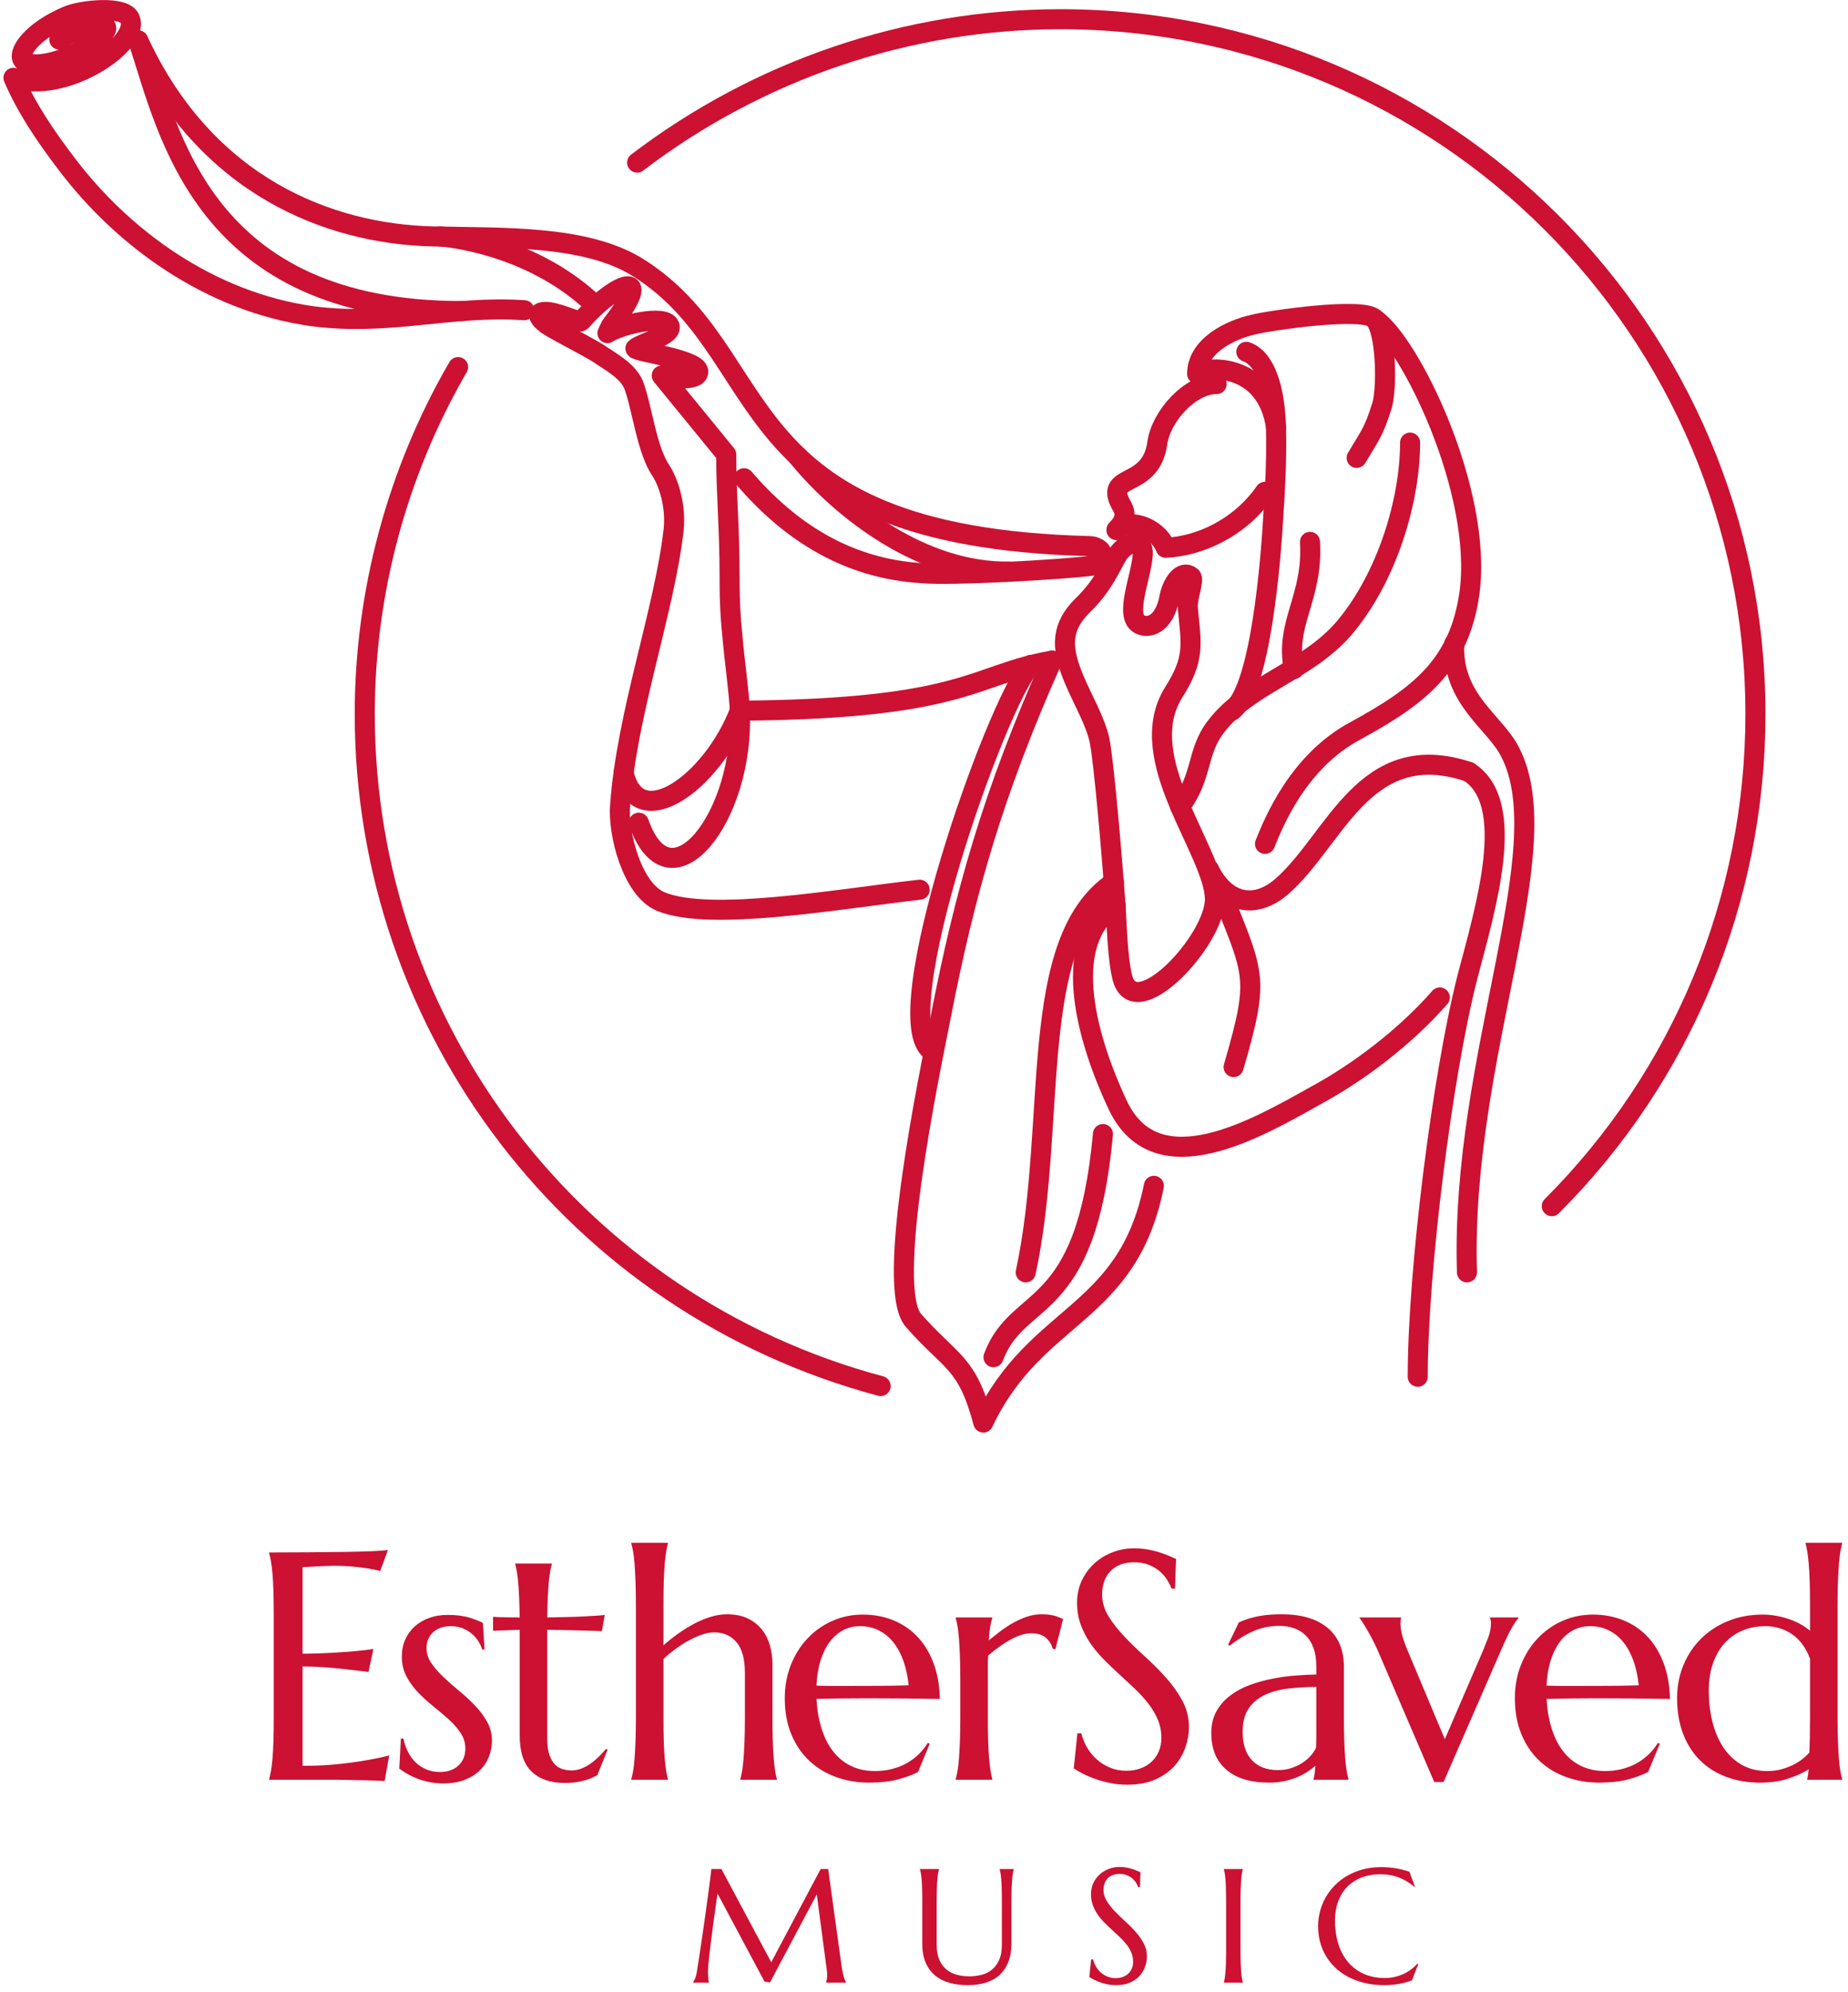 <?xml version="1.0" encoding="UTF-8" standalone="no"?>
<!DOCTYPE svg PUBLIC "-//W3C//DTD SVG 1.1//EN" "http://www.w3.org/Graphics/SVG/1.1/DTD/svg11.dtd">
<svg width="100%" height="100%" viewBox="0 0 257 277" version="1.1" xmlns="http://www.w3.org/2000/svg" xmlns:xlink="http://www.w3.org/1999/xlink" xml:space="preserve" xmlns:serif="http://www.serif.com/" style="fill-rule:evenodd;clip-rule:evenodd;stroke-linecap:round;stroke-linejoin:round;stroke-miterlimit:2;">
    <g transform="matrix(1,0,0,1,-2561,-254)">
        <g id="logo-EstherSaved" transform="matrix(1,0,0,1,1128,-1444)">
            <g id="Lines">
                <g transform="matrix(0.118,0,0,0.118,1429.8,1694.42)">
                    <path d="M1111,1079c-97,11 -247,38 -305,14c-34,-14 -51,-81 -48,-114c8,-109 52,-228 63,-324c3,-29 -6,-56 -15,-70c-16,-23 -22,-72 -31,-98c-6,-19 -28,-30 -44,-41c-22,-13 -47,-25 -59,-33c-17,-13 -7,-15 -3,-15c13,-1 41,13 43,11c41,-47 89,-64 36,4c-1,1 -4,8 -5,10c15,-10 67,-22 73,-9c5,12 -32,20 -40,27c0,4 76,13 74,28c-1,11 -33,7 -43,4l76,93c0,48 4,86 4,146l0,5c0,21 1,41 3,60c3,35 8,67 9,91c268,-2 275,-43 368,-59" style="fill:none;stroke:rgb(204,17,51);stroke-width:23.64px;"/>
                </g>
                <g transform="matrix(0.118,0,0,0.118,1429.8,1694.42)">
                    <path d="M1431,710c4,4 -5,25 -4,37c4,43 9,59 -17,100c-48,78 48,186 49,243c0,49 -94,149 -109,93c-6,-23 -7,-69 -8,-83c-5,-69 -14,-172 -19,-197c-5,-23 -20,-48 -30,-72c-17,-40 -14,-63 10,-87c24,-23 33,-46 42,-61c10,-14 30,-20 29,1c-2,27 -22,72 -4,82c11,6 29,0 35,-30c3,-18 15,-35 26,-26Z" style="fill:none;stroke:rgb(204,17,51);stroke-width:23.64px;"/>
                </g>
                <g transform="matrix(0.118,0,0,0.118,1429.8,1694.42)">
                    <path d="M1461,483c-32,0 -66,39 -70,70c-8,56 -66,33 -41,75c7,13 -3,22 -7,27" style="fill:none;stroke:rgb(204,17,51);stroke-width:23.64px;"/>
                </g>
                <g transform="matrix(0.118,0,0,0.118,1429.8,1694.42)">
                    <path d="M1343,655c11,-14 47,-6 58,21c40,-2 87,-23 117,-66" style="fill:none;stroke:rgb(204,17,51);stroke-width:23.64px;"/>
                </g>
                <g transform="matrix(0.118,0,0,0.118,1429.8,1694.42)">
                    <path d="M1758,940c-123,-41 -157,80 -220,135c-32,28 -67,20 -86,-20" style="fill:none;stroke:rgb(204,17,51);stroke-width:23.64px;"/>
                </g>
                <g transform="matrix(0.118,0,0,0.118,1429.8,1694.42)">
                    <path d="M1342,1097c-63,41 -39,148 3,237c46,95 164,26 232,-12c50,-27 106,-69 147,-116" style="fill:none;stroke:rgb(204,17,51);stroke-width:23.64px;"/>
                </g>
                <g transform="matrix(0.118,0,0,0.118,1429.8,1694.42)">
                    <path d="M1758,940c58,37 20,160 -2,244c-29,115 -58,344 -58,469" style="fill:none;stroke:rgb(204,17,51);stroke-width:23.64px;"/>
                </g>
                <g transform="matrix(0.118,0,0,0.118,1429.8,1694.42)">
                    <path d="M645,396c-87,-6 -159,19 -250,7c-121,-17 -223,-92 -289,-179c-26,-34 -48,-67 -63,-102c58,21 151,-40 137,-70c-7,-15 -56,-10 -73,-3c-43,18 -61,45 -52,53c12,11 53,-1 77,-18c50,-35 -4,-27 -35,-7m93,1c80,173 226,228 347,231c82,2 179,-2 241,36c166,103 100,318 533,329c7,0 13,4 14,7m-10,16c-39,5 -167,12 -200,9c-88,-5 -156,-48 -211,-112" style="fill:none;stroke:rgb(204,17,51);stroke-width:23.64px;"/>
                </g>
                <g transform="matrix(0.118,0,0,0.118,1429.8,1694.42)">
                    <path d="M190,78c36,110 77,319 382,319" style="fill:none;stroke:rgb(204,17,51);stroke-width:23.64px;"/>
                </g>
                <g transform="matrix(0.118,0,0,0.118,1429.8,1694.42)">
                    <path d="M546,309c11,1 104,10 177,76" style="fill:none;stroke:rgb(204,17,51);stroke-width:23.64px;"/>
                </g>
                <g transform="matrix(0.118,0,0,0.118,1429.8,1694.42)">
                    <path d="M967,568c52,64 148,138 250,136" style="fill:none;stroke:rgb(204,17,51);stroke-width:23.64px;"/>
                </g>
                <g transform="matrix(0.118,0,0,0.118,1429.8,1694.42)">
                    <path d="M1626,570c16,-27 20,-30 30,-62c6,-21 5,-87 -9,-102c-13,-14 -124,2 -143,7c-27,6 -66,25 -66,58c11,-10 82,-13 93,63" style="fill:none;stroke:rgb(204,17,51);stroke-width:23.64px;"/>
                </g>
                <g transform="matrix(0.118,0,0,0.118,1429.8,1694.42)">
                    <path d="M1496,445c23,8 34,45 35,91c1,41 -2,84 -3,99c-3,55 -15,207 -49,233" style="fill:none;stroke:rgb(204,17,51);stroke-width:23.64px;"/>
                </g>
                <g transform="matrix(0.118,0,0,0.118,1429.8,1694.42)">
                    <path d="M1689,552c0,68 -27,159 -78,219c-44,51 -113,66 -151,116c-23,30 -15,58 -42,94" style="fill:none;stroke:rgb(204,17,51);stroke-width:23.64px;"/>
                </g>
                <g transform="matrix(0.118,0,0,0.118,1429.8,1694.42)">
                    <path d="M1647,406c42,28 128,204 112,323c-12,86 -60,122 -135,163c-67,36 -96,108 -106,133" style="fill:none;stroke:rgb(204,17,51);stroke-width:23.64px;"/>
                </g>
                <g transform="matrix(0.118,0,0,0.118,1429.8,1694.42)">
                    <path d="M1741,789c-3,66 48,92 66,128c59,115 -59,358 -51,613" style="fill:none;stroke:rgb(204,17,51);stroke-width:23.64px;"/>
                </g>
                <g transform="matrix(0.118,0,0,0.118,1429.8,1694.42)">
                    <path d="M1267,809c-70,157 -103,275 -131,419c-13,66 -67,321 -32,359c44,50 63,48 82,120c62,-131 170,-124 201,-279" style="fill:none;stroke:rgb(204,17,51);stroke-width:23.64px;"/>
                </g>
                <g transform="matrix(0.118,0,0,0.118,1429.8,1694.42)">
                    <path d="M1242,814c-41,45 -172,418 -117,455" style="fill:none;stroke:rgb(204,17,51);stroke-width:23.64px;"/>
                </g>
                <g transform="matrix(0.118,0,0,0.118,1429.8,1694.42)">
                    <path d="M1571,669c4,66 -30,96 -19,150" style="fill:none;stroke:rgb(204,17,51);stroke-width:23.64px;"/>
                </g>
                <g transform="matrix(0.118,0,0,0.118,1429.8,1694.42)">
                    <path d="M1340,1070c-104,70 -66,284 -104,460" style="fill:none;stroke:rgb(204,17,51);stroke-width:23.64px;"/>
                </g>
                <g transform="matrix(0.118,0,0,0.118,1429.8,1694.42)">
                    <path d="M899,868c6,124 -82,237 -119,132" style="fill:none;stroke:rgb(204,17,51);stroke-width:23.64px;"/>
                </g>
                <g transform="matrix(0.118,0,0,0.118,1429.8,1694.42)">
                    <path d="M1327,1367c-20,219 -100,185 -129,263" style="fill:none;stroke:rgb(204,17,51);stroke-width:23.64px;"/>
                </g>
                <g transform="matrix(0.118,0,0,0.118,1429.8,1694.42)">
                    <path d="M1463,1073c42,107 50,105 18,215" style="fill:none;stroke:rgb(204,17,51);stroke-width:23.64px;"/>
                </g>
                <g transform="matrix(0.118,0,0,0.118,1429.8,1694.42)">
                    <path d="M899,868c-32,84 -120,148 -137,73" style="fill:none;stroke:rgb(204,17,51);stroke-width:23.64px;"/>
                </g>
                <g transform="matrix(0.118,0,0,0.118,1429.8,1694.42)">
                    <path d="M1065,1664c-359,-96 -608,-421 -608,-792c0,-143 38,-285 110,-409" style="fill:none;stroke:rgb(204,17,51);stroke-width:23.64px;"/>
                </g>
                <g transform="matrix(0.118,0,0,0.118,1429.8,1694.42)">
                    <path d="M778,222c143,-109 318,-169 499,-169c452,0 819,367 819,819c0,218 -86,426 -240,580" style="fill:none;stroke:rgb(204,17,51);stroke-width:23.64px;"/>
                </g>
            </g>
            <g id="Text" transform="matrix(1,0,0,1,-2,0)">
                <g transform="matrix(2.82,0,0,2.822,1469.28,1945.53)">
                    <path d="M1.117,-11.203c0.651,-0 1.298,-0.003 1.942,-0.008c0.643,-0.005 1.233,-0.012 1.769,-0.019c0.537,-0.008 0.995,-0.02 1.375,-0.036c0.38,-0.015 0.638,-0.036 0.774,-0.062l-0.383,1.039c-0.172,-0.047 -0.373,-0.089 -0.602,-0.125c-0.198,-0.031 -0.439,-0.061 -0.722,-0.09c-0.284,-0.029 -0.611,-0.043 -0.981,-0.043c-0.125,0 -0.275,0.004 -0.449,0.012c-0.175,0.008 -0.343,0.017 -0.504,0.027c-0.188,0.011 -0.378,0.021 -0.57,0.031l-0,4.266c0.536,-0.005 1.02,-0.021 1.453,-0.047c0.432,-0.026 0.799,-0.052 1.101,-0.078c0.354,-0.031 0.667,-0.068 0.938,-0.109l-0.242,1.132c-0.36,-0.046 -0.727,-0.091 -1.102,-0.132c-0.323,-0.037 -0.674,-0.069 -1.055,-0.098c-0.38,-0.029 -0.744,-0.043 -1.093,-0.043l-0,4.898c0.614,0 1.179,-0.026 1.695,-0.078c0.516,-0.052 0.966,-0.112 1.351,-0.179c0.448,-0.073 0.857,-0.159 1.227,-0.258l-0.227,1.265c-0.062,-0.005 -0.156,-0.01 -0.281,-0.015c-0.125,-0.005 -0.264,-0.011 -0.418,-0.016c-0.153,-0.005 -0.315,-0.009 -0.484,-0.011c-0.169,-0.003 -0.33,-0.006 -0.481,-0.008c-0.151,-0.003 -0.285,-0.005 -0.402,-0.008c-0.117,-0.003 -0.202,-0.004 -0.254,-0.004l-3.375,-0l0,-0.031c0.031,-0.11 0.061,-0.245 0.09,-0.407c0.029,-0.161 0.053,-0.361 0.074,-0.601c0.021,-0.24 0.037,-0.525 0.047,-0.856c0.011,-0.33 0.016,-0.717 0.016,-1.16l-0,-5.086c-0,-0.442 -0.005,-0.829 -0.016,-1.16c-0.01,-0.331 -0.026,-0.617 -0.047,-0.859c-0.021,-0.242 -0.045,-0.444 -0.074,-0.606c-0.029,-0.161 -0.059,-0.297 -0.09,-0.406l0,-0.031Z" style="fill:rgb(204,17,51);fill-rule:nonzero;"/>
                    <path d="M11.738,-6.43l-0.109,0.016c-0.037,-0.12 -0.095,-0.247 -0.176,-0.383c-0.081,-0.135 -0.185,-0.26 -0.313,-0.375c-0.127,-0.114 -0.281,-0.21 -0.46,-0.285c-0.18,-0.076 -0.387,-0.113 -0.622,-0.113c-0.161,-0 -0.313,0.023 -0.457,0.07c-0.143,0.047 -0.268,0.116 -0.375,0.207c-0.106,0.091 -0.191,0.204 -0.254,0.34c-0.062,0.135 -0.093,0.294 -0.093,0.476c-0,0.256 0.079,0.499 0.238,0.731c0.159,0.232 0.358,0.461 0.598,0.687c0.239,0.227 0.498,0.455 0.777,0.684c0.279,0.229 0.538,0.469 0.777,0.719c0.24,0.25 0.439,0.517 0.598,0.801c0.159,0.283 0.238,0.589 0.238,0.918c0,0.265 -0.047,0.524 -0.14,0.777c-0.094,0.252 -0.239,0.478 -0.434,0.676c-0.195,0.198 -0.445,0.358 -0.75,0.48c-0.305,0.122 -0.668,0.184 -1.09,0.184c-0.25,-0 -0.483,-0.024 -0.699,-0.071c-0.216,-0.047 -0.414,-0.105 -0.594,-0.175c-0.179,-0.071 -0.341,-0.149 -0.484,-0.235c-0.143,-0.086 -0.27,-0.168 -0.379,-0.246l0.078,-1.484l0.125,-0c0.052,0.245 0.13,0.468 0.234,0.672c0.105,0.203 0.234,0.376 0.387,0.519c0.154,0.143 0.33,0.255 0.528,0.336c0.197,0.081 0.414,0.121 0.648,0.121c0.385,0 0.691,-0.107 0.918,-0.32c0.227,-0.214 0.34,-0.492 0.34,-0.836c-0,-0.276 -0.077,-0.53 -0.231,-0.762c-0.153,-0.232 -0.347,-0.454 -0.582,-0.668c-0.234,-0.213 -0.485,-0.427 -0.754,-0.64c-0.268,-0.214 -0.519,-0.442 -0.754,-0.684c-0.234,-0.242 -0.428,-0.508 -0.582,-0.797c-0.153,-0.289 -0.23,-0.618 -0.23,-0.988c-0,-0.302 0.056,-0.58 0.168,-0.832c0.112,-0.253 0.268,-0.469 0.469,-0.649c0.2,-0.179 0.439,-0.319 0.715,-0.418c0.276,-0.099 0.578,-0.148 0.906,-0.148c0.432,0 0.793,0.046 1.082,0.137c0.289,0.091 0.509,0.178 0.66,0.261l0.078,1.297Z" style="fill:rgb(204,17,51);fill-rule:nonzero;"/>
                    <path d="M16.035,-0.461c0.156,0 0.311,-0.029 0.465,-0.086c0.154,-0.057 0.302,-0.135 0.445,-0.234c0.143,-0.099 0.281,-0.212 0.414,-0.34c0.133,-0.128 0.257,-0.262 0.371,-0.402l0.078,0.039l-0.507,1.257c-0.063,0.032 -0.14,0.069 -0.231,0.114c-0.091,0.044 -0.2,0.086 -0.328,0.125c-0.128,0.039 -0.277,0.073 -0.449,0.101c-0.172,0.029 -0.375,0.043 -0.61,0.043c-0.697,0 -1.24,-0.189 -1.628,-0.566c-0.388,-0.378 -0.582,-0.968 -0.582,-1.77l-0,-5.211l-1.313,0.047l0,-0.687c0.162,0.01 0.354,0.018 0.578,0.023c0.224,0.005 0.469,0.008 0.735,0.008c-0.006,-0.37 -0.015,-0.697 -0.028,-0.98c-0.013,-0.284 -0.028,-0.532 -0.047,-0.743c-0.018,-0.211 -0.04,-0.389 -0.066,-0.535c-0.026,-0.146 -0.052,-0.268 -0.078,-0.367l-0,-0.031l1.804,-0l0,0.031c-0.031,0.099 -0.059,0.221 -0.085,0.367c-0.026,0.146 -0.049,0.323 -0.067,0.531c-0.018,0.209 -0.034,0.455 -0.047,0.739c-0.013,0.284 -0.022,0.613 -0.027,0.988c0.328,-0.005 0.65,-0.012 0.965,-0.02c0.315,-0.007 0.601,-0.018 0.859,-0.031c0.258,-0.013 0.477,-0.026 0.656,-0.039c0.18,-0.013 0.299,-0.025 0.356,-0.035l-0.141,0.797c-0.265,-0.005 -0.544,-0.013 -0.836,-0.024c-0.25,-0.01 -0.536,-0.018 -0.859,-0.023c-0.323,-0.005 -0.656,-0.01 -1,-0.016l-0,5.375c-0,0.323 0.035,0.585 0.105,0.786c0.071,0.2 0.162,0.358 0.274,0.472c0.112,0.115 0.239,0.193 0.383,0.235c0.143,0.041 0.29,0.062 0.441,0.062Z" style="fill:rgb(204,17,51);fill-rule:nonzero;"/>
                    <path d="M24.579,-5.266c-0,-0.687 -0.138,-1.192 -0.415,-1.515c-0.276,-0.323 -0.645,-0.485 -1.109,-0.485c-0.172,0 -0.363,0.036 -0.574,0.106c-0.211,0.07 -0.427,0.165 -0.649,0.285c-0.221,0.12 -0.441,0.259 -0.66,0.418c-0.218,0.159 -0.422,0.327 -0.609,0.504l-0,2.898c-0,0.443 0.005,0.83 0.016,1.16c0.01,0.331 0.026,0.616 0.046,0.856c0.021,0.24 0.045,0.44 0.071,0.602c0.026,0.161 0.054,0.296 0.086,0.406l-0,0.031l-1.805,0l-0,-0.031c0.031,-0.11 0.061,-0.245 0.09,-0.406c0.028,-0.162 0.052,-0.362 0.07,-0.602c0.018,-0.24 0.034,-0.525 0.047,-0.856c0.013,-0.33 0.02,-0.717 0.02,-1.16l-0,-5.57c-0,-0.443 -0.007,-0.829 -0.02,-1.16c-0.013,-0.331 -0.029,-0.616 -0.047,-0.856c-0.018,-0.239 -0.042,-0.44 -0.07,-0.601c-0.029,-0.162 -0.059,-0.297 -0.09,-0.406l-0,-0.032l1.805,0l-0,0.032c-0.032,0.109 -0.06,0.244 -0.086,0.406c-0.026,0.161 -0.05,0.362 -0.071,0.601c-0.02,0.24 -0.036,0.525 -0.046,0.856c-0.011,0.331 -0.016,0.717 -0.016,1.16l-0,2c0.208,-0.187 0.439,-0.372 0.691,-0.555c0.253,-0.182 0.515,-0.346 0.785,-0.492c0.271,-0.146 0.547,-0.263 0.829,-0.351c0.281,-0.089 0.557,-0.133 0.828,-0.133c0.406,-0 0.751,0.07 1.035,0.211c0.284,0.14 0.516,0.325 0.695,0.554c0.18,0.23 0.31,0.491 0.391,0.786c0.081,0.294 0.121,0.592 0.121,0.894l-0,2.656c-0,0.443 0.005,0.83 0.016,1.16c0.01,0.331 0.026,0.616 0.046,0.856c0.021,0.24 0.045,0.44 0.071,0.602c0.026,0.161 0.054,0.296 0.086,0.406l-0,0.031l-1.805,0l-0,-0.031c0.031,-0.11 0.061,-0.245 0.09,-0.406c0.028,-0.162 0.052,-0.362 0.07,-0.602c0.018,-0.24 0.034,-0.525 0.047,-0.856c0.013,-0.33 0.02,-0.717 0.02,-1.16l-0,-2.211Z" style="fill:rgb(204,17,51);fill-rule:nonzero;"/>
                    <path d="M30.701,0.141c-0.578,-0 -1.119,-0.092 -1.625,-0.274c-0.505,-0.182 -0.945,-0.449 -1.32,-0.801c-0.375,-0.351 -0.67,-0.786 -0.887,-1.304c-0.216,-0.519 -0.324,-1.111 -0.324,-1.778c0,-0.588 0.099,-1.134 0.297,-1.636c0.198,-0.503 0.471,-0.939 0.82,-1.309c0.349,-0.37 0.757,-0.659 1.223,-0.867c0.466,-0.208 0.97,-0.313 1.512,-0.313c0.536,0 1.034,0.093 1.492,0.278c0.458,0.185 0.855,0.453 1.191,0.804c0.336,0.352 0.602,0.787 0.797,1.305c0.196,0.518 0.301,1.108 0.317,1.77c-0.589,-0.011 -1.177,-0.019 -1.766,-0.024c-0.588,-0.005 -1.2,-0.008 -1.836,-0.008c-0.453,0 -0.894,0.003 -1.324,0.008c-0.43,0.005 -0.817,0.013 -1.16,0.024c0.031,0.541 0.116,1.031 0.254,1.468c0.138,0.438 0.328,0.812 0.57,1.121c0.242,0.31 0.536,0.549 0.883,0.715c0.346,0.167 0.738,0.25 1.176,0.25c0.302,0 0.587,-0.035 0.855,-0.105c0.268,-0.07 0.512,-0.168 0.73,-0.293c0.219,-0.125 0.415,-0.272 0.586,-0.442c0.172,-0.169 0.318,-0.352 0.438,-0.55l0.094,0.047l-0.578,1.39c-0.282,0.146 -0.618,0.27 -1.008,0.371c-0.391,0.102 -0.86,0.153 -1.407,0.153Zm-1.039,-4.766c0.521,-0 1.043,-0.001 1.567,-0.004c0.523,-0.003 0.999,-0.012 1.426,-0.027c-0.047,-0.453 -0.136,-0.86 -0.266,-1.219c-0.13,-0.359 -0.297,-0.664 -0.5,-0.914c-0.203,-0.25 -0.443,-0.443 -0.719,-0.578c-0.276,-0.136 -0.58,-0.203 -0.914,-0.203c-0.302,-0 -0.579,0.066 -0.832,0.199c-0.252,0.133 -0.473,0.324 -0.66,0.574c-0.188,0.25 -0.339,0.556 -0.453,0.918c-0.115,0.362 -0.182,0.775 -0.203,1.238c0.234,0.011 0.482,0.016 0.742,0.016l0.812,0Z" style="fill:rgb(204,17,51);fill-rule:nonzero;"/>
                    <path d="M35.201,-4.945c0,-0.443 -0.006,-0.83 -0.019,-1.16c-0.013,-0.331 -0.029,-0.616 -0.047,-0.856c-0.018,-0.24 -0.042,-0.44 -0.07,-0.601c-0.029,-0.162 -0.059,-0.297 -0.09,-0.407l-0,-0.031l1.804,0l0,0.031c-0.041,0.12 -0.076,0.266 -0.105,0.438c-0.029,0.172 -0.051,0.393 -0.066,0.664c0.192,-0.162 0.393,-0.32 0.601,-0.477c0.209,-0.156 0.422,-0.294 0.641,-0.414c0.219,-0.12 0.441,-0.216 0.668,-0.289c0.226,-0.073 0.454,-0.109 0.683,-0.109c0.141,-0 0.263,0.006 0.368,0.019c0.104,0.013 0.197,0.032 0.281,0.055c0.083,0.023 0.159,0.049 0.226,0.078c0.068,0.029 0.133,0.056 0.196,0.082l-0.383,1.492l-0.133,-0.031c-0.062,-0.229 -0.18,-0.413 -0.352,-0.551c-0.171,-0.138 -0.406,-0.207 -0.703,-0.207c-0.161,0 -0.33,0.029 -0.507,0.086c-0.178,0.057 -0.357,0.137 -0.54,0.238c-0.182,0.102 -0.364,0.219 -0.546,0.352c-0.183,0.133 -0.36,0.272 -0.532,0.418c-0.01,0.151 -0.015,0.315 -0.015,0.492l-0,2.578c-0,0.443 0.005,0.83 0.015,1.16c0.011,0.331 0.026,0.616 0.047,0.856c0.021,0.24 0.045,0.44 0.071,0.602c0.026,0.161 0.054,0.296 0.085,0.406l0,0.031l-1.804,0l-0,-0.031c0.031,-0.11 0.061,-0.245 0.09,-0.406c0.028,-0.162 0.052,-0.362 0.07,-0.602c0.018,-0.24 0.034,-0.525 0.047,-0.856c0.013,-0.33 0.019,-0.717 0.019,-1.16l0,-1.89Z" style="fill:rgb(204,17,51);fill-rule:nonzero;"/>
                    <path d="M45.789,-9.422l-0.172,0c-0.042,-0.12 -0.108,-0.255 -0.199,-0.406c-0.091,-0.151 -0.211,-0.293 -0.36,-0.426c-0.148,-0.133 -0.328,-0.243 -0.539,-0.332c-0.211,-0.088 -0.459,-0.133 -0.746,-0.133c-0.255,0 -0.482,0.039 -0.68,0.117c-0.197,0.079 -0.363,0.188 -0.496,0.329c-0.132,0.14 -0.233,0.307 -0.3,0.5c-0.068,0.192 -0.102,0.406 -0.102,0.64c-0,0.375 0.105,0.733 0.316,1.074c0.211,0.342 0.476,0.679 0.793,1.012c0.318,0.333 0.662,0.667 1.032,1c0.369,0.333 0.713,0.68 1.031,1.039c0.318,0.36 0.582,0.736 0.793,1.129c0.211,0.393 0.316,0.816 0.316,1.27c0,0.338 -0.058,0.678 -0.176,1.019c-0.117,0.341 -0.298,0.647 -0.543,0.918c-0.244,0.271 -0.559,0.491 -0.945,0.66c-0.385,0.17 -0.844,0.254 -1.375,0.254c-0.297,0 -0.579,-0.027 -0.847,-0.082c-0.269,-0.055 -0.516,-0.122 -0.743,-0.203c-0.226,-0.081 -0.429,-0.168 -0.609,-0.262c-0.18,-0.093 -0.327,-0.179 -0.441,-0.258l0.179,-1.726l0.196,-0c0.057,0.245 0.151,0.478 0.281,0.699c0.13,0.222 0.29,0.417 0.48,0.586c0.19,0.169 0.408,0.305 0.653,0.406c0.244,0.102 0.513,0.153 0.804,0.153c0.266,-0 0.504,-0.041 0.715,-0.121c0.211,-0.081 0.392,-0.193 0.543,-0.336c0.151,-0.144 0.267,-0.314 0.348,-0.512c0.081,-0.198 0.121,-0.414 0.121,-0.649c-0,-0.328 -0.06,-0.631 -0.18,-0.91c-0.12,-0.278 -0.277,-0.543 -0.472,-0.793c-0.196,-0.25 -0.417,-0.492 -0.665,-0.726c-0.247,-0.235 -0.501,-0.47 -0.761,-0.707c-0.261,-0.237 -0.515,-0.481 -0.762,-0.731c-0.247,-0.25 -0.469,-0.517 -0.664,-0.8c-0.195,-0.284 -0.353,-0.589 -0.473,-0.915c-0.119,-0.325 -0.179,-0.683 -0.179,-1.074c-0,-0.411 0.079,-0.782 0.238,-1.113c0.159,-0.331 0.37,-0.613 0.633,-0.848c0.263,-0.234 0.561,-0.414 0.894,-0.539c0.334,-0.125 0.677,-0.187 1.031,-0.187c0.261,-0 0.5,0.021 0.719,0.062c0.219,0.042 0.416,0.091 0.59,0.149c0.175,0.057 0.327,0.114 0.457,0.172c0.13,0.057 0.237,0.104 0.32,0.14l-0.054,1.461Z" style="fill:rgb(204,17,51);fill-rule:nonzero;"/>
                    <path d="M47.579,-2.305c0,-0.411 0.085,-0.768 0.254,-1.07c0.169,-0.302 0.394,-0.56 0.676,-0.773c0.281,-0.214 0.601,-0.387 0.961,-0.52c0.359,-0.133 0.731,-0.237 1.117,-0.312c0.385,-0.076 0.765,-0.128 1.14,-0.157c0.375,-0.028 0.719,-0.045 1.032,-0.051l-0,-0.398c-0,-0.344 -0.045,-0.641 -0.133,-0.891c-0.089,-0.25 -0.214,-0.457 -0.375,-0.621c-0.162,-0.164 -0.356,-0.286 -0.582,-0.367c-0.227,-0.081 -0.475,-0.121 -0.746,-0.121c-0.188,0 -0.373,0.016 -0.555,0.047c-0.182,0.031 -0.371,0.083 -0.566,0.156c-0.196,0.073 -0.401,0.172 -0.617,0.297c-0.217,0.125 -0.45,0.284 -0.7,0.477l-0.078,-0.047l0.531,-1.102c0.172,-0.078 0.342,-0.142 0.508,-0.191c0.167,-0.05 0.336,-0.09 0.508,-0.121c0.172,-0.032 0.348,-0.054 0.527,-0.067c0.18,-0.013 0.369,-0.019 0.567,-0.019c0.547,-0 1.014,0.066 1.402,0.199c0.388,0.133 0.706,0.315 0.953,0.547c0.248,0.232 0.429,0.502 0.543,0.812c0.115,0.31 0.172,0.642 0.172,0.996l0,2.547c0,0.443 0.007,0.83 0.02,1.16c0.013,0.331 0.028,0.616 0.047,0.856c0.018,0.24 0.041,0.44 0.07,0.601c0.028,0.162 0.058,0.297 0.09,0.407l-0,0.031l-1.727,-0l0,-0.031c0.026,-0.084 0.046,-0.177 0.059,-0.282c0.013,-0.104 0.024,-0.229 0.035,-0.375c-0.11,0.094 -0.238,0.191 -0.387,0.29c-0.148,0.099 -0.318,0.188 -0.508,0.269c-0.19,0.081 -0.401,0.146 -0.632,0.195c-0.232,0.05 -0.486,0.075 -0.762,0.075c-0.906,-0 -1.607,-0.213 -2.102,-0.637c-0.495,-0.425 -0.742,-1.027 -0.742,-1.809Zm5.18,-2.273c-0.474,0.005 -0.93,0.032 -1.367,0.082c-0.438,0.049 -0.825,0.152 -1.161,0.308c-0.336,0.157 -0.604,0.379 -0.804,0.668c-0.201,0.29 -0.301,0.674 -0.301,1.153c-0,0.614 0.154,1.083 0.461,1.406c0.307,0.323 0.732,0.484 1.273,0.484c0.25,0 0.478,-0.035 0.684,-0.105c0.206,-0.07 0.388,-0.159 0.547,-0.266c0.159,-0.106 0.293,-0.224 0.402,-0.351c0.109,-0.128 0.193,-0.252 0.25,-0.371c0.011,-0.198 0.016,-0.418 0.016,-0.66l-0,-2.348Z" style="fill:rgb(204,17,51);fill-rule:nonzero;"/>
                    <path d="M56.94,-8l-0,0.031c-0.011,0.026 -0.018,0.065 -0.024,0.117c-0.005,0.053 -0.007,0.099 -0.007,0.141c-0,0.162 0.023,0.34 0.07,0.535c0.047,0.196 0.13,0.439 0.25,0.731l1.867,4.445l1.891,-4.383c0.078,-0.193 0.161,-0.403 0.25,-0.633c0.088,-0.229 0.133,-0.461 0.133,-0.695c-0,-0.068 -0.006,-0.124 -0.016,-0.168c-0.01,-0.044 -0.021,-0.074 -0.031,-0.09l-0,-0.031l1.406,0l-0,0.031c-0.094,0.099 -0.212,0.275 -0.356,0.528c-0.143,0.252 -0.295,0.569 -0.457,0.949l-2.882,6.601l-0.461,0l-2.672,-6.218c-0.094,-0.23 -0.194,-0.45 -0.301,-0.661c-0.107,-0.21 -0.208,-0.399 -0.305,-0.566c-0.096,-0.167 -0.181,-0.306 -0.254,-0.418c-0.072,-0.112 -0.122,-0.183 -0.148,-0.215l-0,-0.031l2.047,0Z" style="fill:rgb(204,17,51);fill-rule:nonzero;"/>
                    <path d="M66.707,0.141c-0.578,-0 -1.12,-0.092 -1.625,-0.274c-0.506,-0.182 -0.946,-0.449 -1.321,-0.801c-0.375,-0.351 -0.67,-0.786 -0.886,-1.304c-0.216,-0.519 -0.325,-1.111 -0.325,-1.778c0,-0.588 0.099,-1.134 0.297,-1.636c0.198,-0.503 0.472,-0.939 0.821,-1.309c0.349,-0.37 0.756,-0.659 1.222,-0.867c0.466,-0.208 0.97,-0.313 1.512,-0.313c0.536,0 1.034,0.093 1.492,0.278c0.459,0.185 0.856,0.453 1.192,0.804c0.336,0.352 0.601,0.787 0.796,1.305c0.196,0.518 0.301,1.108 0.317,1.77c-0.589,-0.011 -1.177,-0.019 -1.766,-0.024c-0.588,-0.005 -1.2,-0.008 -1.836,-0.008c-0.453,0 -0.894,0.003 -1.324,0.008c-0.43,0.005 -0.816,0.013 -1.16,0.024c0.031,0.541 0.116,1.031 0.254,1.468c0.138,0.438 0.328,0.812 0.57,1.121c0.242,0.31 0.537,0.549 0.883,0.715c0.346,0.167 0.738,0.25 1.176,0.25c0.302,0 0.587,-0.035 0.855,-0.105c0.268,-0.07 0.512,-0.168 0.731,-0.293c0.218,-0.125 0.414,-0.272 0.586,-0.442c0.171,-0.169 0.317,-0.352 0.437,-0.55l0.094,0.047l-0.578,1.39c-0.282,0.146 -0.617,0.27 -1.008,0.371c-0.391,0.102 -0.859,0.153 -1.406,0.153Zm-1.039,-4.766c0.52,-0 1.043,-0.001 1.566,-0.004c0.523,-0.003 0.999,-0.012 1.426,-0.027c-0.047,-0.453 -0.136,-0.86 -0.266,-1.219c-0.13,-0.359 -0.297,-0.664 -0.5,-0.914c-0.203,-0.25 -0.443,-0.443 -0.719,-0.578c-0.276,-0.136 -0.58,-0.203 -0.914,-0.203c-0.302,-0 -0.579,0.066 -0.832,0.199c-0.252,0.133 -0.472,0.324 -0.66,0.574c-0.187,0.25 -0.338,0.556 -0.453,0.918c-0.115,0.362 -0.182,0.775 -0.203,1.238c0.234,0.011 0.482,0.016 0.742,0.016l0.813,0Z" style="fill:rgb(204,17,51);fill-rule:nonzero;"/>
                    <path d="M74.769,-8.141c0.214,0 0.427,0.019 0.641,0.055c0.213,0.037 0.422,0.089 0.625,0.156c0.203,0.068 0.396,0.151 0.578,0.25c0.182,0.099 0.346,0.211 0.492,0.336l-0,-1.281c-0,-0.443 -0.005,-0.829 -0.016,-1.16c-0.01,-0.331 -0.026,-0.616 -0.047,-0.856c-0.02,-0.239 -0.044,-0.44 -0.07,-0.601c-0.026,-0.162 -0.055,-0.297 -0.086,-0.406l0,-0.032l1.805,0l-0,0.032c-0.031,0.109 -0.061,0.244 -0.09,0.406c-0.029,0.161 -0.052,0.362 -0.07,0.601c-0.018,0.24 -0.034,0.525 -0.047,0.856c-0.013,0.331 -0.02,0.717 -0.02,1.16l0,5.57c0,0.443 0.007,0.83 0.02,1.16c0.013,0.331 0.029,0.616 0.047,0.856c0.018,0.24 0.041,0.44 0.07,0.602c0.029,0.161 0.059,0.296 0.09,0.406l-0,0.031l-1.727,0l0,-0.031c0.016,-0.042 0.029,-0.103 0.039,-0.184c0.011,-0.081 0.024,-0.181 0.039,-0.301c-0.265,0.167 -0.598,0.318 -1,0.454c-0.401,0.135 -0.867,0.203 -1.398,0.203c-0.62,-0 -1.182,-0.097 -1.687,-0.289c-0.506,-0.193 -0.937,-0.469 -1.293,-0.829c-0.357,-0.359 -0.632,-0.795 -0.825,-1.308c-0.192,-0.513 -0.289,-1.09 -0.289,-1.731c0,-0.588 0.104,-1.134 0.313,-1.636c0.208,-0.503 0.5,-0.939 0.875,-1.309c0.375,-0.37 0.82,-0.659 1.336,-0.867c0.515,-0.208 1.08,-0.313 1.695,-0.313Zm2.336,2.172c-0.208,-0.547 -0.507,-0.95 -0.895,-1.211c-0.388,-0.26 -0.824,-0.39 -1.308,-0.39c-0.406,-0 -0.781,0.071 -1.125,0.215c-0.344,0.143 -0.638,0.35 -0.883,0.621c-0.245,0.27 -0.436,0.602 -0.574,0.996c-0.138,0.393 -0.207,0.84 -0.207,1.34c-0,0.562 0.062,1.086 0.187,1.57c0.125,0.484 0.309,0.905 0.551,1.262c0.242,0.356 0.543,0.635 0.902,0.836c0.36,0.2 0.774,0.3 1.243,0.3c0.244,0 0.474,-0.028 0.687,-0.086c0.214,-0.057 0.409,-0.13 0.586,-0.218c0.177,-0.089 0.333,-0.187 0.469,-0.293c0.135,-0.107 0.247,-0.213 0.336,-0.317c0.01,-0.224 0.018,-0.479 0.023,-0.765c0.005,-0.287 0.008,-0.602 0.008,-0.946l-0,-2.914Z" style="fill:rgb(204,17,51);fill-rule:nonzero;"/>
                </g>
                <g transform="matrix(2.82,0,0,2.822,1530.59,1973.75)">
                    <path d="M0.281,-0.016c0.029,-0.041 0.061,-0.103 0.098,-0.185c0.036,-0.082 0.065,-0.186 0.086,-0.311c0.028,-0.182 0.06,-0.387 0.096,-0.615c0.035,-0.228 0.071,-0.467 0.109,-0.717c0.038,-0.25 0.075,-0.506 0.113,-0.767c0.038,-0.262 0.074,-0.52 0.11,-0.774c0.035,-0.254 0.069,-0.498 0.101,-0.734c0.033,-0.236 0.062,-0.451 0.088,-0.647c0.026,-0.195 0.048,-0.365 0.064,-0.509c0.017,-0.145 0.03,-0.254 0.038,-0.327l0.496,0l2.457,4.594l2.437,-4.594l0.371,0l0.641,4.641c0.018,0.146 0.038,0.271 0.059,0.375c0.02,0.104 0.041,0.193 0.062,0.268c0.021,0.074 0.041,0.135 0.061,0.183c0.019,0.048 0.038,0.088 0.056,0.119l0,0.016l-0.984,0l-0,-0.016c0.013,-0.028 0.025,-0.075 0.037,-0.14c0.012,-0.065 0.018,-0.143 0.018,-0.235c-0,-0.033 -0.002,-0.068 -0.004,-0.103c-0.003,-0.035 -0.007,-0.074 -0.012,-0.115l-0.496,-3.743l-2.305,4.336l-0.269,-0.031l-2.321,-4.344c-0.091,0.618 -0.17,1.188 -0.238,1.711c-0.029,0.224 -0.057,0.448 -0.086,0.67c-0.029,0.223 -0.054,0.431 -0.076,0.623c-0.022,0.193 -0.04,0.363 -0.053,0.51c-0.013,0.147 -0.019,0.256 -0.019,0.326c-0,0.089 0.002,0.167 0.007,0.235c0.006,0.067 0.011,0.125 0.016,0.171c0.008,0.055 0.016,0.103 0.023,0.145l-0.781,-0l0,-0.016Z" style="fill:rgb(204,17,51);fill-rule:nonzero;"/>
                    <path d="M15.511,-4.07c-0,-0.222 -0.003,-0.415 -0.008,-0.58c-0.005,-0.166 -0.013,-0.309 -0.023,-0.43c-0.011,-0.121 -0.022,-0.222 -0.035,-0.303c-0.013,-0.081 -0.028,-0.148 -0.043,-0.203l-0,-0.016l0.695,0l-0,0.016c-0.016,0.055 -0.031,0.122 -0.045,0.203c-0.014,0.081 -0.026,0.182 -0.035,0.303c-0.009,0.121 -0.017,0.264 -0.024,0.43c-0.006,0.165 -0.009,0.358 -0.009,0.58l-0,2.109c-0,0.372 -0.054,0.69 -0.161,0.953c-0.106,0.263 -0.255,0.479 -0.445,0.647c-0.19,0.168 -0.418,0.29 -0.683,0.367c-0.266,0.077 -0.556,0.115 -0.872,0.115c-0.315,0 -0.608,-0.036 -0.88,-0.109c-0.273,-0.073 -0.51,-0.191 -0.711,-0.354c-0.202,-0.163 -0.36,-0.373 -0.475,-0.633c-0.115,-0.259 -0.172,-0.574 -0.172,-0.947l0,-2.148c0,-0.222 -0.002,-0.415 -0.008,-0.58c-0.005,-0.166 -0.013,-0.309 -0.023,-0.43c-0.011,-0.121 -0.023,-0.222 -0.037,-0.303c-0.015,-0.081 -0.029,-0.148 -0.045,-0.203l-0,-0.016l0.937,0l0,0.016c-0.015,0.055 -0.03,0.122 -0.045,0.203c-0.014,0.081 -0.026,0.182 -0.037,0.303c-0.01,0.121 -0.018,0.264 -0.023,0.43c-0.005,0.165 -0.008,0.358 -0.008,0.58l0,2.191c0,0.31 0.046,0.566 0.139,0.768c0.092,0.201 0.214,0.362 0.365,0.48c0.151,0.119 0.323,0.201 0.516,0.248c0.192,0.047 0.389,0.071 0.589,0.071c0.201,-0 0.398,-0.024 0.59,-0.071c0.193,-0.047 0.364,-0.129 0.514,-0.248c0.15,-0.118 0.271,-0.279 0.363,-0.48c0.093,-0.202 0.139,-0.458 0.139,-0.768l-0,-2.191Z" style="fill:rgb(204,17,51);fill-rule:nonzero;"/>
                    <path d="M22.319,-4.711l-0.086,0c-0.021,-0.06 -0.054,-0.128 -0.1,-0.203c-0.045,-0.076 -0.105,-0.147 -0.179,-0.213c-0.075,-0.066 -0.165,-0.122 -0.27,-0.166c-0.105,-0.044 -0.23,-0.066 -0.373,-0.066c-0.128,-0 -0.241,0.019 -0.34,0.058c-0.099,0.039 -0.182,0.094 -0.248,0.164c-0.066,0.071 -0.116,0.154 -0.15,0.25c-0.034,0.097 -0.051,0.203 -0.051,0.321c-0,0.187 0.053,0.366 0.158,0.537c0.106,0.17 0.238,0.339 0.397,0.506c0.158,0.166 0.33,0.333 0.515,0.5c0.185,0.166 0.357,0.339 0.516,0.519c0.159,0.18 0.291,0.368 0.396,0.565c0.106,0.196 0.158,0.408 0.158,0.634c0,0.17 -0.029,0.34 -0.087,0.51c-0.059,0.171 -0.149,0.324 -0.272,0.459c-0.122,0.135 -0.28,0.246 -0.473,0.33c-0.192,0.085 -0.421,0.127 -0.687,0.127c-0.148,0 -0.29,-0.014 -0.424,-0.041c-0.134,-0.027 -0.258,-0.061 -0.371,-0.101c-0.113,-0.041 -0.215,-0.084 -0.305,-0.131c-0.089,-0.047 -0.163,-0.09 -0.22,-0.129l0.089,-0.864l0.098,0c0.029,0.123 0.076,0.239 0.141,0.35c0.065,0.111 0.145,0.208 0.24,0.293c0.095,0.085 0.204,0.152 0.326,0.203c0.123,0.051 0.257,0.076 0.403,0.076c0.132,0 0.251,-0.02 0.357,-0.06c0.105,-0.041 0.196,-0.097 0.271,-0.168c0.076,-0.072 0.134,-0.157 0.174,-0.256c0.041,-0.099 0.061,-0.207 0.061,-0.324c-0,-0.164 -0.03,-0.316 -0.09,-0.455c-0.06,-0.14 -0.139,-0.272 -0.236,-0.397c-0.098,-0.125 -0.209,-0.246 -0.332,-0.363c-0.124,-0.117 -0.251,-0.235 -0.381,-0.354c-0.13,-0.118 -0.257,-0.24 -0.381,-0.365c-0.124,-0.125 -0.234,-0.258 -0.332,-0.4c-0.098,-0.142 -0.177,-0.295 -0.236,-0.457c-0.06,-0.163 -0.09,-0.342 -0.09,-0.537c-0,-0.206 0.039,-0.392 0.119,-0.557c0.079,-0.165 0.185,-0.307 0.316,-0.424c0.132,-0.117 0.281,-0.207 0.447,-0.269c0.167,-0.063 0.339,-0.094 0.516,-0.094c0.13,-0 0.25,0.01 0.359,0.031c0.11,0.021 0.208,0.046 0.295,0.074c0.088,0.029 0.164,0.058 0.229,0.086c0.065,0.029 0.118,0.052 0.16,0.071l-0.027,0.73Z" style="fill:rgb(204,17,51);fill-rule:nonzero;"/>
                    <path d="M26.459,-0.016c0.015,-0.054 0.03,-0.122 0.043,-0.203c0.013,-0.08 0.024,-0.181 0.035,-0.301c0.01,-0.119 0.018,-0.262 0.023,-0.427c0.005,-0.166 0.008,-0.359 0.008,-0.58l-0,-2.543c-0,-0.222 -0.003,-0.415 -0.008,-0.58c-0.005,-0.166 -0.013,-0.309 -0.023,-0.43c-0.011,-0.121 -0.022,-0.222 -0.035,-0.303c-0.013,-0.081 -0.028,-0.148 -0.043,-0.203l-0,-0.016l0.933,0l0,0.016c-0.015,0.055 -0.03,0.122 -0.045,0.203c-0.014,0.081 -0.026,0.182 -0.035,0.303c-0.009,0.121 -0.017,0.264 -0.023,0.43c-0.007,0.165 -0.01,0.358 -0.01,0.58l-0,2.543c-0,0.221 0.003,0.414 0.01,0.58c0.006,0.165 0.014,0.308 0.023,0.427c0.009,0.12 0.021,0.221 0.035,0.301c0.015,0.081 0.03,0.149 0.045,0.203l0,0.016l-0.933,0l-0,-0.016Z" style="fill:rgb(204,17,51);fill-rule:nonzero;"/>
                    <path d="M35.876,-4.742l-0.035,0.015c-0.203,-0.187 -0.448,-0.337 -0.733,-0.449c-0.285,-0.112 -0.598,-0.168 -0.939,-0.168c-0.328,0 -0.629,0.052 -0.903,0.155c-0.273,0.102 -0.508,0.252 -0.705,0.447c-0.196,0.195 -0.349,0.435 -0.459,0.719c-0.109,0.283 -0.164,0.606 -0.164,0.968c0,0.399 0.052,0.77 0.157,1.116c0.104,0.345 0.259,0.643 0.464,0.896c0.206,0.253 0.463,0.451 0.772,0.596c0.308,0.144 0.668,0.217 1.08,0.217c0.148,-0 0.297,-0.016 0.445,-0.047c0.149,-0.032 0.291,-0.078 0.428,-0.139c0.137,-0.061 0.266,-0.135 0.387,-0.223c0.121,-0.087 0.231,-0.187 0.33,-0.299l0.043,0.028l-0.313,0.797c-0.195,0.075 -0.411,0.133 -0.646,0.174c-0.236,0.04 -0.474,0.06 -0.713,0.06c-0.482,0 -0.923,-0.07 -1.322,-0.209c-0.4,-0.139 -0.744,-0.336 -1.032,-0.592c-0.287,-0.255 -0.511,-0.562 -0.672,-0.92c-0.16,-0.358 -0.24,-0.755 -0.24,-1.193c0,-0.247 0.032,-0.491 0.096,-0.73c0.064,-0.24 0.157,-0.468 0.279,-0.684c0.123,-0.216 0.274,-0.415 0.453,-0.596c0.18,-0.181 0.385,-0.338 0.616,-0.47c0.23,-0.133 0.484,-0.237 0.761,-0.311c0.278,-0.074 0.578,-0.111 0.901,-0.111c0.502,-0 0.968,0.077 1.398,0.23l0.266,0.723Z" style="fill:rgb(204,17,51);fill-rule:nonzero;"/>
                </g>
            </g>
        </g>
    </g>
</svg>

